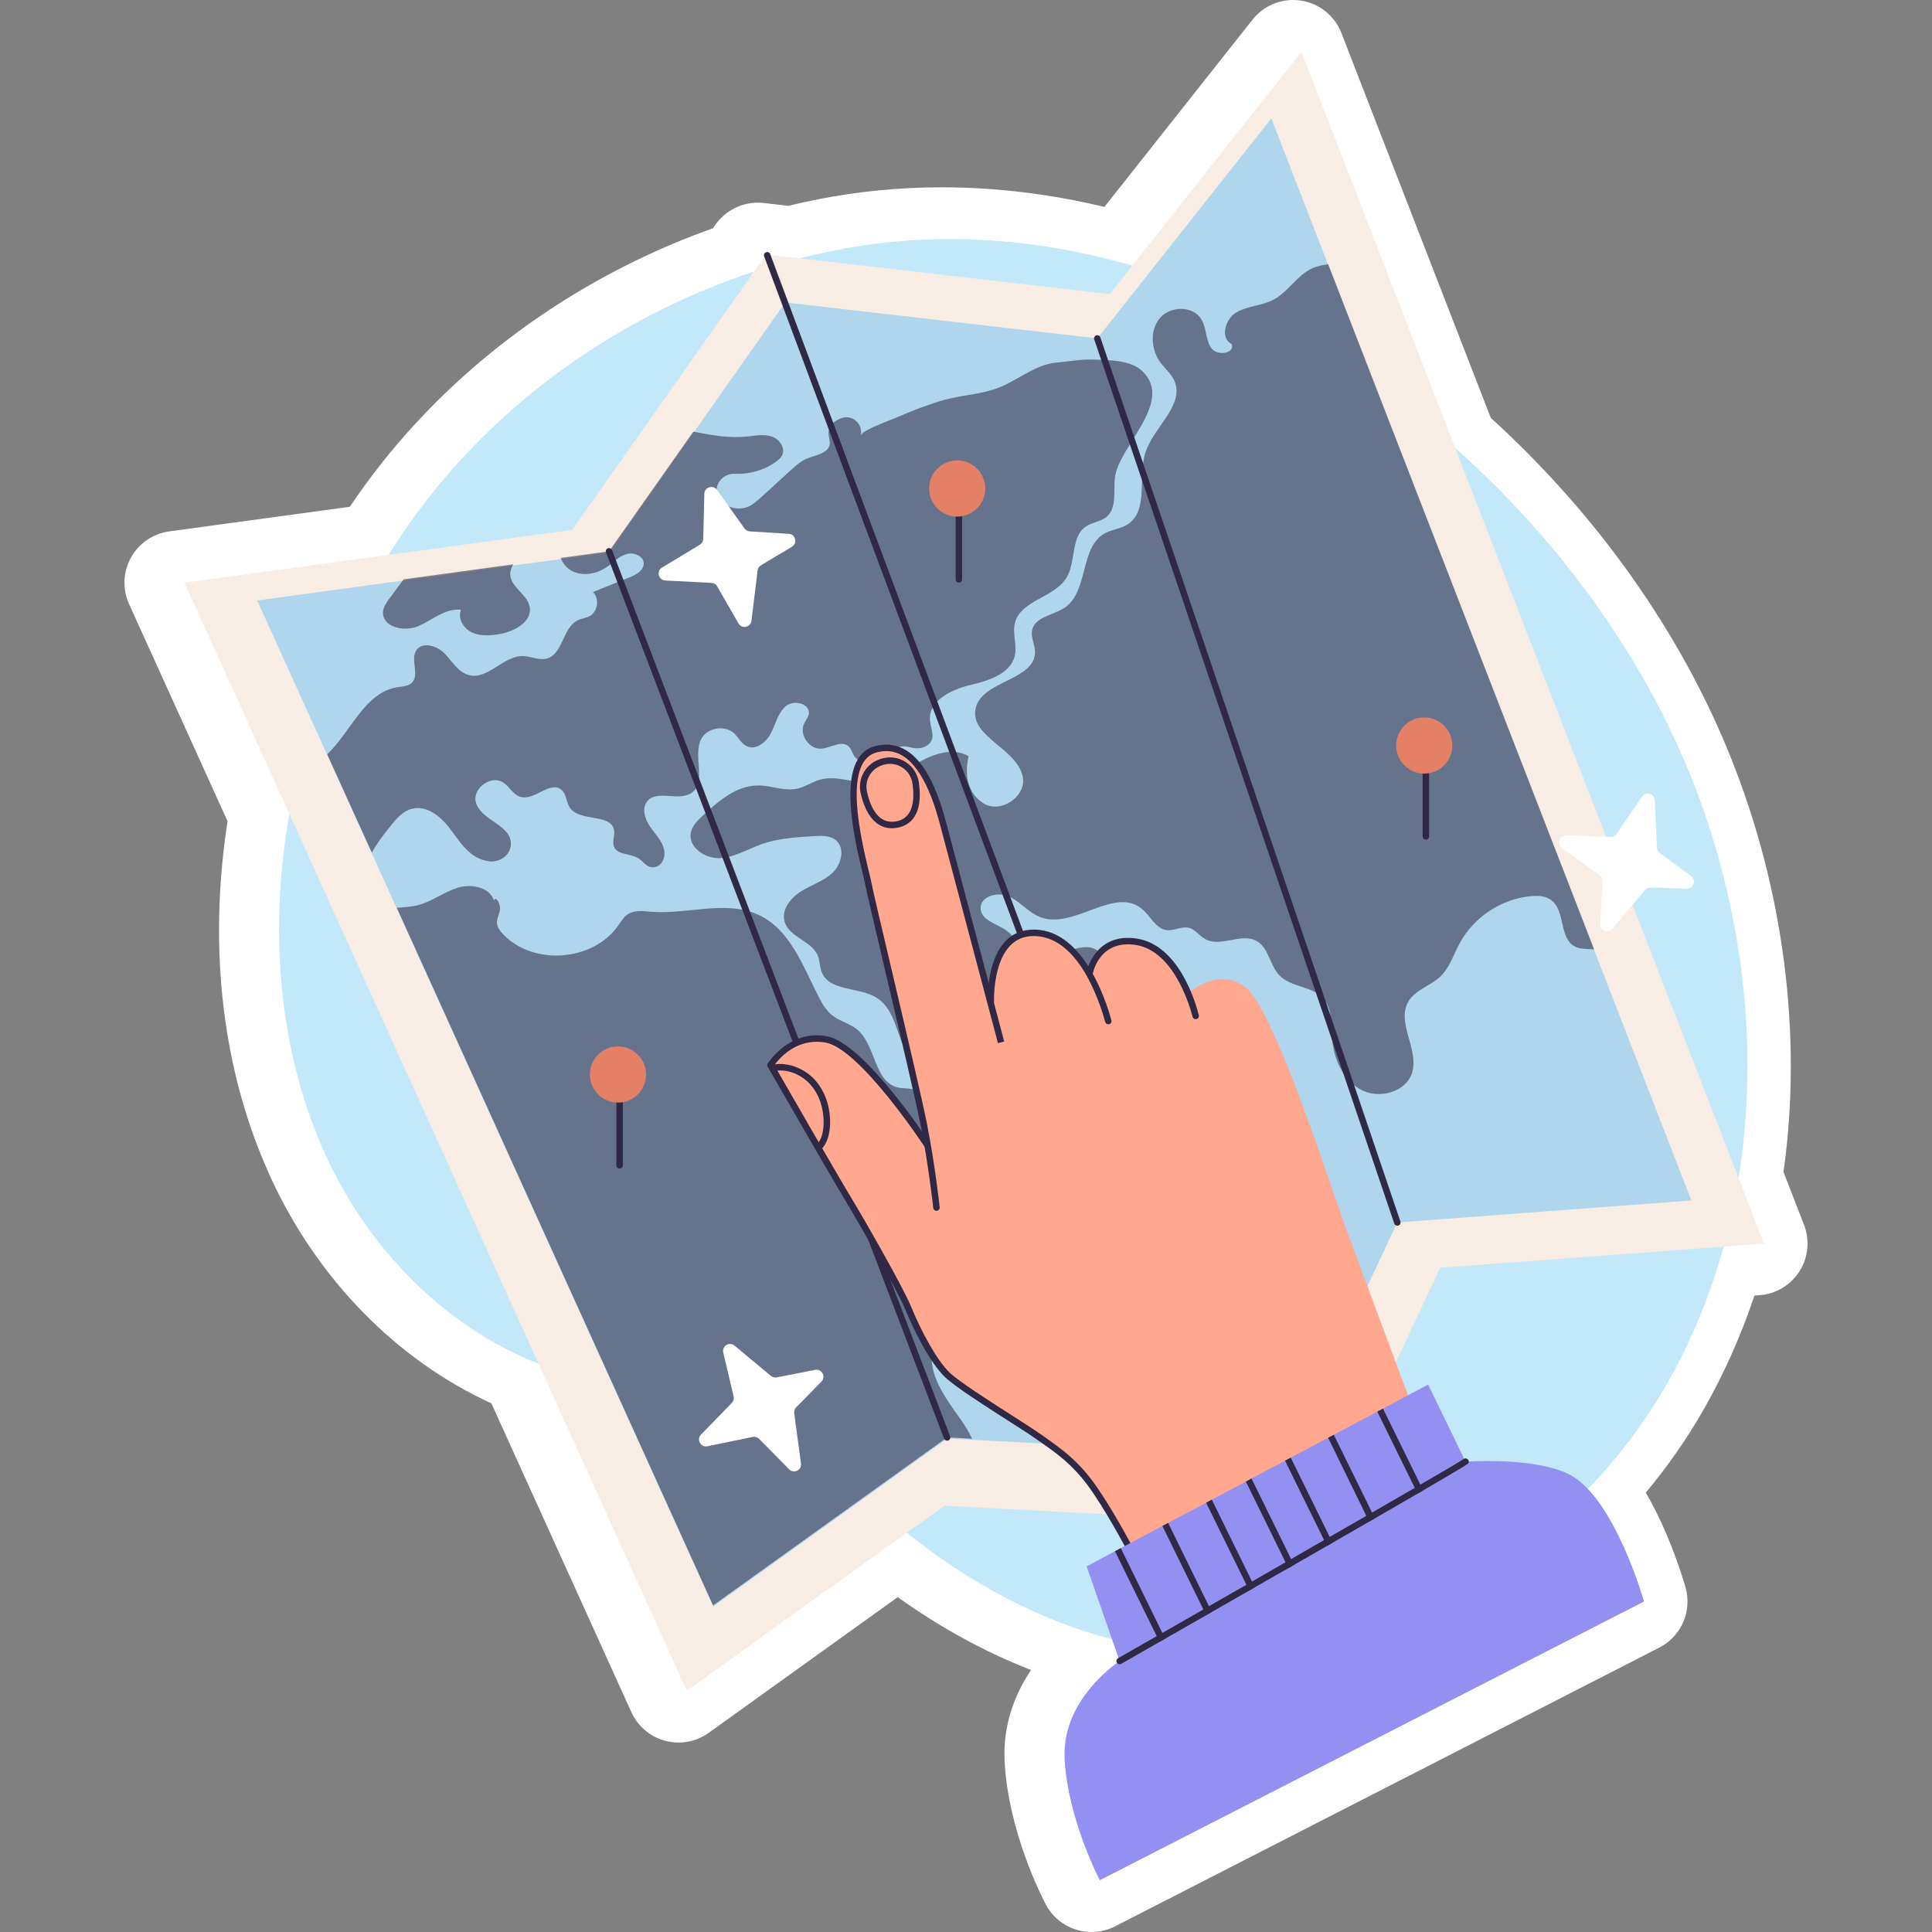 <svg width="100" height="100" viewBox="0 0 100 100" fill="none" xmlns="http://www.w3.org/2000/svg">
<rect x="0" y="0" width="100" height="100" fill="#808080" stroke="none"/>
<path d="M56.5 100C55.536 100 54.606 99.479 54.127 98.569C53.93 98.195 52.195 94.811 52 91.195C51.895 89.252 52.552 87.653 53.368 86.438C50.998 85.517 48.689 84.256 46.466 82.667L36.683 89.691C36.222 90.021 35.675 90.194 35.12 90.194C34.888 90.194 34.656 90.163 34.428 90.102C33.652 89.895 33.011 89.351 32.679 88.62L25.433 72.635C20.535 70.402 16.406 66.186 13.998 60.918C11.52 55.496 10.757 49.147 11.777 42.507L6.681 31.266C6.332 30.495 6.367 29.604 6.777 28.864C7.186 28.123 7.921 27.619 8.76 27.505L18.108 26.23C18.833 25.154 19.601 24.131 20.402 23.178C21.323 22.082 22.324 21.026 23.375 20.038C27.211 16.433 31.872 13.602 36.902 11.815L37.033 11.627C37.539 10.91 38.359 10.491 39.224 10.491C39.326 10.491 39.428 10.496 39.531 10.508L40.804 10.655C41.356 10.521 41.864 10.409 42.345 10.314C44.435 9.904 46.59 9.695 48.749 9.695C51.526 9.695 54.349 10.036 57.164 10.71L64.831 1.017C65.343 0.369 66.12 0 66.932 0C67.065 0 67.198 0.01 67.332 0.03C68.282 0.173 69.083 0.814 69.431 1.71L77.162 21.628C82.68 26.652 86.96 32.694 89.558 39.138C92.335 46.028 93.306 53.639 92.313 60.66L93.376 63.398C93.683 64.189 93.597 65.079 93.144 65.797C92.691 66.515 91.924 66.976 91.078 67.039L90.81 67.059C90.108 69.154 89.217 71.149 88.15 73.01C87.301 74.492 86.308 75.914 85.186 77.258C86.443 79.415 87.145 81.819 87.243 82.168C87.59 83.396 87.022 84.698 85.886 85.28L57.719 99.705C57.328 99.906 56.911 100 56.5 100Z" fill="white"/>
<path d="M25.639 21.99C24.665 22.906 23.743 23.878 22.882 24.902C15.194 34.047 11.76 48.637 16.864 59.805C19.225 64.972 23.621 69.318 29.05 70.993C32.17 71.956 35.542 72.043 38.553 73.307C41.912 74.717 44.5 77.449 47.376 79.684C50.735 82.295 54.621 84.29 58.791 85.128C69.466 87.273 80.839 81.122 86.254 71.676C91.669 62.23 91.572 50.238 87.501 40.14C80.823 23.576 61.752 9.317 43.29 12.943C36.72 14.233 30.518 17.405 25.639 21.99Z" fill="#C3E8FA"/>
<path d="M9.551 30.159L35.548 87.514L48.889 77.936L68.273 78.962L74.545 65.621L91.306 64.367L67.361 2.679L57.441 15.222L39.653 13.17L29.619 27.423L9.551 30.159Z" fill="#F7EDE5"/>
<path d="M87.545 62.136L72.325 63.275L66.631 75.387L50.325 74.525L49.03 74.458L36.919 83.153L20.546 47.041L19.256 44.187L16.947 39.1L13.312 31.08L20.904 30.044L26.575 29.267H26.58L29.027 28.936H29.032L31.533 28.592L35.896 22.398L40.643 15.654L56.797 17.517L65.805 6.128L68.756 13.734L82.521 49.194L87.545 62.136Z" fill="#AFD6ED"/>
<g opacity="0.57">
<path d="M19.826 31.67C19.844 31.407 20.01 31.174 20.171 30.96C20.412 30.634 20.653 30.312 20.894 29.986L26.566 29.209C26.477 29.366 26.41 29.531 26.41 29.71C26.41 30.38 27.289 30.746 27.414 31.402C27.566 32.193 26.597 32.706 25.798 32.831C25.333 32.903 24.833 32.934 24.409 32.724C23.985 32.519 23.677 32.001 23.86 31.563C23.069 31.465 22.395 32.081 21.667 32.403C20.939 32.729 19.768 32.465 19.826 31.67Z" fill="#302945"/>
<path d="M57.707 24.726C57.627 25.436 57.819 26.307 57.265 26.762C56.965 27.003 56.537 27.03 56.215 27.244C55.407 27.78 55.706 29.071 55.202 29.902C54.576 30.938 52.839 31.063 52.535 32.233C52.392 32.787 52.651 33.381 52.526 33.934C52.303 34.904 51.133 35.239 50.168 35.471C49.204 35.703 48.051 36.292 48.136 37.28C48.173 37.732 48.471 38.229 48.016 38.566C47.755 38.758 47.409 38.764 47.097 38.676C46.437 38.489 45.99 38.953 45.475 39.24C45.086 39.455 44.523 39.53 44.251 39.178C44.117 39.012 44.081 38.776 43.925 38.633C43.568 38.298 43.014 38.709 42.527 38.749C41.893 38.807 41.348 38.03 41.621 37.454C41.701 37.284 41.831 37.137 41.862 36.953C41.942 36.422 41.107 36.203 40.692 36.538C40.276 36.877 40.156 37.445 39.915 37.927C39.678 38.405 39.137 38.851 38.651 38.624C38.369 38.49 38.227 38.173 37.999 37.958C37.512 37.503 36.596 37.663 36.293 38.257C35.846 39.133 36.596 40.49 35.788 41.044C35.123 41.499 33.997 40.852 33.497 41.482C33.207 41.848 33.377 42.397 33.644 42.781C33.95 43.227 34.387 43.618 34.393 44.191C34.397 44.554 34.144 44.899 33.782 44.892C33.452 44.887 33.297 44.587 33.05 44.429C32.639 44.166 31.947 44.269 31.773 43.809C31.679 43.545 31.831 43.259 31.786 42.983C31.643 42.085 30.004 42.558 29.495 41.804C29.303 41.518 29.326 41.107 29.062 40.879C28.486 40.388 27.651 41.469 26.927 41.241C26.561 41.129 26.374 40.723 26.056 40.508C25.422 40.08 24.418 40.817 24.636 41.554C24.921 42.495 26.528 42.709 26.442 43.741C26.396 44.289 25.851 44.655 25.305 44.581C24.272 44.442 23.801 43.541 23.225 42.809C22.765 42.224 22.069 41.683 21.345 41.857C20.845 41.973 20.488 42.402 20.17 42.809C19.84 43.228 19.5 43.661 19.246 44.13L16.937 39.044C18.174 37.86 18.88 35.833 20.572 35.569C20.831 35.529 21.126 35.525 21.314 35.342C21.733 34.94 21.233 34.158 21.541 33.671C21.85 33.189 22.622 33.417 23.015 33.828C23.413 34.238 23.726 34.806 24.275 34.944C25.257 35.199 26.061 33.93 27.075 33.957C27.486 33.966 27.888 34.189 28.285 34.091C29.143 33.881 29.111 32.479 29.915 32.099C30.103 32.01 30.322 31.992 30.509 31.894C30.947 31.666 31.045 30.987 30.688 30.643C31.327 30.389 31.961 30.134 32.595 29.88C32.93 29.746 33.319 29.531 33.319 29.17C33.319 28.768 32.787 28.562 32.403 28.687C32.019 28.808 31.738 29.125 31.403 29.353C30.885 29.71 30.179 29.844 29.616 29.558C29.344 29.42 29.13 29.165 29.022 28.879L31.523 28.535L35.887 22.341C36.802 22.524 37.722 22.69 38.651 22.596C39.066 22.556 39.499 22.462 39.901 22.578C40.303 22.698 40.652 23.132 40.5 23.525C40.433 23.69 40.285 23.815 40.138 23.918C39.53 24.348 38.771 24.558 38.026 24.522C37.295 24.487 36.802 25.325 37.274 25.884C37.277 25.888 37.281 25.892 37.285 25.896C37.646 26.311 38.294 26.441 38.785 26.2C38.995 26.097 39.173 25.936 39.348 25.78C39.879 25.293 40.415 24.806 40.951 24.32C41.197 24.096 41.451 23.864 41.764 23.739C42.215 23.547 42.872 23.48 42.943 22.993C42.97 22.815 42.894 22.636 42.885 22.453C42.871 22.035 43.168 21.778 43.569 21.637C44.128 21.441 44.679 21.957 44.553 22.536C44.552 22.54 44.551 22.543 44.55 22.547C44.612 22.262 46.133 21.732 46.412 21.608C47.127 21.291 47.859 21.013 48.604 20.776C49.534 20.48 50.52 20.446 51.443 20.156C52.531 19.813 53.533 18.866 54.676 18.768C55.309 18.713 55.972 18.583 56.609 18.612C57.39 18.643 58.507 18.621 59.123 19.206C60.802 20.805 57.89 23.1 57.707 24.726Z" fill="#302945"/>
<path d="M54.018 59.426C53.866 61.021 53.089 62.548 51.883 63.602C51.665 63.794 51.423 63.986 51.343 64.263C51.271 64.499 51.334 64.754 51.343 65C51.441 66.942 48.69 67.876 48.275 69.774C47.98 71.123 48.954 72.378 49.748 73.503C49.954 73.798 50.155 74.124 50.316 74.468L49.021 74.401L36.909 83.096L20.537 46.984C20.903 46.957 21.269 46.944 21.622 46.855C22.345 46.672 22.953 46.185 23.663 45.957C24.369 45.729 25.329 45.899 25.565 46.604C25.668 46.368 25.883 46.752 25.883 47.011C25.883 47.27 25.708 47.507 25.722 47.766C25.731 47.993 25.883 48.194 26.043 48.359C27.62 50.003 30.692 49.766 32.001 47.904C32.144 47.699 32.278 47.471 32.483 47.328C32.84 47.091 33.305 47.158 33.734 47.194C35.614 47.337 37.633 46.555 39.325 47.382C40.915 48.158 41.567 50.025 42.375 51.597C42.559 51.95 42.764 52.307 43.077 52.553C43.461 52.861 43.979 52.968 44.358 53.281C45.336 54.076 45.229 55.978 46.453 56.282C46.725 56.349 47.02 56.313 47.292 56.385C48.176 56.631 48.351 57.827 49.034 58.439C50.048 59.35 51.615 58.662 52.973 58.502C53.317 58.461 53.724 58.493 53.92 58.779C54.045 58.962 54.041 59.203 54.018 59.426Z" fill="#302945"/>
<path d="M82.511 49.137C82.458 49.132 82.399 49.128 82.346 49.128C82.06 49.114 81.756 49.123 81.506 48.985C80.689 48.551 81.033 47.127 80.283 46.582C79.992 46.368 79.604 46.35 79.242 46.386C77.706 46.524 76.268 47.48 75.544 48.842C75.231 49.422 75.031 50.088 74.553 50.543C74.039 51.03 73.253 51.231 72.896 51.843C72.262 52.924 73.454 54.313 73.092 55.514C72.784 56.537 71.368 56.912 70.431 56.398C69.488 55.885 69.015 54.768 68.944 53.701C68.894 53 68.961 52.209 68.492 51.678C67.921 51.03 66.822 51.111 66.224 50.485C65.723 49.968 65.674 49.061 65.049 48.708C64.259 48.261 63.178 49.052 62.387 48.61C62.079 48.44 61.865 48.1 61.525 48.02C61.155 47.935 60.779 48.185 60.4 48.145C59.815 48.078 59.547 47.399 59.087 47.029C57.676 45.881 55.572 48.114 53.866 47.48C53.259 47.252 52.835 46.694 52.25 46.412C51.665 46.131 50.722 46.381 50.758 47.029C50.798 47.77 51.924 47.837 52.375 48.426C52.616 48.739 52.643 49.181 52.902 49.476C53.839 50.535 55.755 48.355 56.858 49.239C57.43 49.699 57.573 50.869 58.292 50.731C58.828 51.365 58.328 52.37 57.636 52.825C56.943 53.281 56.086 53.46 55.461 54.004C54.527 54.813 54.081 56.407 52.848 56.452C52.339 56.474 51.794 56.197 51.343 56.429C51.035 56.586 50.865 56.947 50.557 57.108C49.758 57.519 49.092 56.416 48.395 55.849C48.105 55.612 47.752 55.46 47.467 55.215C46.404 54.299 46.564 52.392 45.377 51.646C44.461 51.07 42.938 51.329 42.536 50.325C42.424 50.052 42.438 49.744 42.331 49.467C42.018 48.699 40.861 48.52 40.616 47.725C40.424 47.113 40.906 46.484 41.451 46.144C41.996 45.8 42.639 45.608 43.103 45.166C43.568 44.719 43.751 43.867 43.246 43.474C42.952 43.246 42.545 43.255 42.174 43.277C41.245 43.331 40.299 43.384 39.423 43.692C38.696 43.951 38.008 44.385 37.24 44.416C36.467 44.447 35.592 43.822 35.761 43.071C35.842 42.723 36.114 42.459 36.378 42.214C37.19 41.459 38.12 40.655 39.231 40.655C39.924 40.651 40.62 40.972 41.295 40.816C41.688 40.722 42.032 40.472 42.42 40.361C43.322 40.097 44.273 40.588 45.202 40.508C46.087 40.432 46.837 39.861 47.61 39.427C48.382 38.99 49.369 38.686 50.133 39.142C49.919 40.106 50.066 41.039 50.897 41.575C51.754 42.134 53.098 41.267 52.946 40.258C52.723 38.766 50.195 38.163 50.495 36.685C50.789 35.211 53.612 35.229 53.572 33.724C53.562 33.353 53.348 32.992 53.42 32.626C53.558 31.924 54.523 31.848 55.117 31.447C56.354 30.602 55.876 28.325 57.189 27.602C57.551 27.405 57.989 27.374 58.337 27.159C59.48 26.463 58.877 24.689 59.288 23.417C59.717 22.086 61.36 20.947 60.77 19.679C60.61 19.339 60.31 19.089 60.083 18.79C59.578 18.12 59.493 17.106 60.034 16.468C60.57 15.825 61.749 15.811 62.182 16.526C62.454 16.977 62.396 17.575 62.691 18.008C62.986 18.446 63.933 18.303 63.754 17.807C63.138 17.521 63.41 16.512 63.995 16.168C64.58 15.829 65.317 15.829 65.915 15.512C66.684 15.11 67.135 14.239 67.925 13.886C68.184 13.77 68.466 13.721 68.747 13.676L82.511 49.137Z" fill="#302945"/>
</g>
<path d="M63.37 76.735C63.302 76.735 63.239 76.694 63.213 76.626L39.553 13.271C39.521 13.184 39.565 13.088 39.652 13.056C39.737 13.023 39.835 13.067 39.867 13.154L63.527 76.509C63.559 76.596 63.516 76.692 63.429 76.724C63.41 76.732 63.39 76.735 63.37 76.735Z" fill="#302945"/>
<path d="M72.325 63.442C72.255 63.442 72.19 63.398 72.166 63.328L56.638 17.57C56.608 17.483 56.655 17.387 56.743 17.358C56.828 17.328 56.925 17.375 56.955 17.463L72.483 63.221C72.513 63.309 72.466 63.404 72.378 63.433C72.361 63.44 72.343 63.442 72.325 63.442Z" fill="#302945"/>
<path d="M49.021 74.568C48.953 74.568 48.89 74.527 48.864 74.461L31.367 28.595C31.334 28.509 31.377 28.412 31.463 28.379C31.55 28.346 31.646 28.389 31.68 28.476L49.177 74.341C49.21 74.428 49.167 74.525 49.081 74.558C49.061 74.565 49.041 74.568 49.021 74.568Z" fill="#302945"/>
<path d="M32.071 60.487C31.978 60.487 31.903 60.412 31.903 60.319V56.785C31.903 56.692 31.978 56.617 32.071 56.617C32.163 56.617 32.238 56.692 32.238 56.785V60.319C32.238 60.412 32.163 60.487 32.071 60.487Z" fill="#302945"/>
<path d="M33.439 55.615C33.439 56.419 32.788 57.069 31.985 57.069C31.182 57.069 30.531 56.419 30.531 55.615C30.531 54.813 31.182 54.162 31.985 54.162C32.788 54.162 33.439 54.813 33.439 55.615Z" fill="#E38066"/>
<path d="M49.63 30.156C49.538 30.156 49.463 30.081 49.463 29.988V26.454C49.463 26.361 49.538 26.286 49.63 26.286C49.723 26.286 49.798 26.361 49.798 26.454V29.988C49.798 30.081 49.723 30.156 49.63 30.156Z" fill="#302945"/>
<path d="M50.998 25.285C50.998 26.088 50.347 26.739 49.545 26.739C48.742 26.739 48.091 26.088 48.091 25.285C48.091 24.482 48.742 23.831 49.545 23.831C50.347 23.831 50.998 24.482 50.998 25.285Z" fill="#E38066"/>
<path d="M73.803 43.459C73.711 43.459 73.636 43.384 73.636 43.291V39.757C73.636 39.664 73.711 39.589 73.803 39.589C73.895 39.589 73.971 39.664 73.971 39.757V43.291C73.971 43.384 73.896 43.459 73.803 43.459Z" fill="#302945"/>
<path d="M75.172 38.588C75.172 39.391 74.521 40.041 73.718 40.041C72.915 40.041 72.264 39.39 72.264 38.588C72.264 37.785 72.915 37.134 73.718 37.134C74.521 37.134 75.172 37.785 75.172 38.588Z" fill="#E38066"/>
<path d="M59.607 82.496C59.607 82.496 57.783 78.049 55.73 75.883C53.678 73.716 49.459 72.348 47.977 69.612C46.495 66.875 45.012 63.91 43.644 61.63C42.275 59.349 39.881 55.13 39.881 55.13C39.881 55.13 41.363 53.192 43.188 53.99C45.012 54.788 47.977 59.235 47.977 59.235C47.977 59.235 45.582 48.061 44.898 45.324C44.214 42.588 43.188 39.281 45.696 38.825C48.205 38.369 48.775 43.158 49.231 44.64C49.687 46.122 51.169 51.368 51.169 51.368C51.169 51.368 51.625 48.517 53.336 48.289C55.046 48.061 56.3 50.113 56.3 50.113C56.3 50.113 57.099 48.517 58.809 48.745C60.519 48.973 61.545 51.367 61.545 51.367C61.545 51.367 63.142 49.999 64.51 51.139C65.879 52.28 68.501 60.261 69.299 62.542C70.097 64.822 73.746 74.515 73.746 74.515L59.607 82.496Z" fill="#FFA78F"/>
<path d="M58.467 80.308C58.407 80.308 58.349 80.275 58.319 80.218C58.308 80.197 57.174 78.049 56.281 76.858C55.464 75.769 54.702 75.234 53.896 74.668L53.657 74.5C53.351 74.282 52.803 73.932 52.169 73.526C50.953 72.748 49.44 71.779 48.926 71.291C48.106 70.513 47.249 68.738 46.872 67.813C46.461 66.805 44.488 63.348 43.729 62.097C42.977 60.855 39.768 55.27 39.736 55.214C39.706 55.161 39.706 55.096 39.739 55.043C39.749 55.026 40.846 53.276 42.8 53.636C44.711 53.987 47.979 58.933 48.117 59.144C48.168 59.221 48.146 59.325 48.069 59.376C47.992 59.426 47.888 59.405 47.837 59.328C47.804 59.277 44.511 54.29 42.739 53.965C41.226 53.69 40.306 54.816 40.078 55.137C40.496 55.866 43.317 60.772 44.015 61.923C44.74 63.119 46.746 66.618 47.182 67.686C47.658 68.855 48.479 70.405 49.156 71.048C49.647 71.514 51.145 72.473 52.35 73.244C52.987 73.652 53.538 74.004 53.851 74.226L54.088 74.393C54.917 74.976 55.7 75.526 56.549 76.657C57.458 77.87 58.604 80.04 58.616 80.062C58.659 80.144 58.627 80.245 58.545 80.288C58.52 80.302 58.494 80.308 58.467 80.308Z" fill="#302945"/>
<path d="M42.392 59.547C42.351 59.547 42.31 59.533 42.278 59.503C42.21 59.44 42.206 59.334 42.268 59.267C42.498 59.018 42.62 58.642 42.63 58.15C42.647 57.393 42.407 56.669 41.971 56.165C41.495 55.614 40.765 55.324 40.108 55.427C40.012 55.441 39.93 55.379 39.917 55.288C39.902 55.196 39.965 55.111 40.056 55.096C40.822 54.976 41.675 55.31 42.225 55.946C42.714 56.512 42.984 57.318 42.965 58.158C42.953 58.734 42.801 59.184 42.514 59.494C42.481 59.529 42.436 59.547 42.392 59.547Z" fill="#302945"/>
<path d="M48.471 62.672C48.387 62.672 48.314 62.608 48.305 62.522C48.303 62.501 48.073 60.376 47.66 58.28C47.415 57.029 46.525 53.249 45.809 50.212C45.303 48.064 44.867 46.209 44.772 45.738C44.745 45.599 44.697 45.401 44.639 45.158C44.211 43.373 43.209 39.192 45.272 38.626C45.84 38.47 46.37 38.53 46.848 38.804C48.027 39.48 48.627 41.284 48.975 42.583C49.393 44.141 51.978 53.91 51.978 53.91L51.654 53.995C51.654 53.995 49.07 44.228 48.652 42.67C48.46 41.955 47.876 39.779 46.681 39.095C46.277 38.863 45.845 38.816 45.361 38.949C43.61 39.429 44.559 43.389 44.964 45.08C45.024 45.328 45.073 45.531 45.101 45.672C45.194 46.138 45.63 47.99 46.136 50.135C46.852 53.175 47.743 56.958 47.989 58.215C48.404 60.326 48.636 62.465 48.638 62.486C48.648 62.578 48.581 62.661 48.489 62.671C48.483 62.672 48.477 62.672 48.471 62.672Z" fill="#302945"/>
<path d="M57.365 53.017C57.291 53.017 57.224 52.969 57.204 52.894C56.906 51.811 55.761 48.295 53.348 48.456C51.332 48.595 51.45 51.822 51.451 51.854C51.455 51.947 51.384 52.025 51.291 52.029C51.182 52.039 51.121 51.961 51.116 51.869C51.115 51.833 50.984 48.283 53.325 48.122C55.971 47.942 57.212 51.66 57.526 52.806C57.551 52.895 57.498 52.987 57.409 53.011C57.394 53.016 57.379 53.017 57.365 53.017Z" fill="#302945"/>
<path d="M61.888 52.752C61.813 52.752 61.744 52.701 61.725 52.625C61.639 52.277 60.817 49.218 58.784 48.911C56.948 48.635 56.594 50.268 56.579 50.337C56.56 50.428 56.474 50.487 56.381 50.467C56.291 50.449 56.232 50.361 56.251 50.27C56.254 50.25 56.689 48.256 58.834 48.58C61.035 48.912 61.899 51.94 62.05 52.544C62.073 52.633 62.018 52.724 61.928 52.747C61.915 52.75 61.901 52.752 61.888 52.752Z" fill="#302945"/>
<path d="M46.159 42.87C45.385 42.87 44.819 42.239 44.548 41.057C44.372 40.289 44.827 39.509 45.583 39.28L45.63 39.266C45.63 39.266 45.63 39.266 45.63 39.266C46.053 39.138 46.507 39.202 46.877 39.44C47.252 39.68 47.502 40.072 47.563 40.515C47.795 42.207 47.097 42.712 46.47 42.838C46.363 42.859 46.259 42.87 46.159 42.87ZM45.727 39.587L45.68 39.601C45.092 39.779 44.738 40.386 44.875 40.983C45.141 42.146 45.659 42.657 46.405 42.51C47.111 42.368 47.389 41.712 47.23 40.56C47.183 40.215 46.988 39.909 46.697 39.722C46.408 39.537 46.055 39.487 45.727 39.587Z" fill="#302945"/>
<path d="M85.093 82.895L56.926 97.32C56.926 97.32 55.274 94.184 55.104 91.049C54.956 88.312 57.239 86.49 57.819 86.07C57.904 86.007 57.953 85.976 57.953 85.976L57.895 85.816L56.243 81.073L57.712 80.291L58.011 80.13L60.164 78.983L60.463 78.826L62.428 77.781L62.723 77.621L64.487 76.687L64.777 76.527L66.514 75.607L66.809 75.446L68.743 74.419L69.037 74.263L71.288 73.066L71.583 72.909L73.919 71.663L75.786 75.508L75.857 75.656C75.857 75.656 75.915 75.651 76.022 75.647C76.732 75.607 79.55 75.517 81.158 76.281C83.552 77.424 85.093 82.895 85.093 82.895Z" fill="#9490F1"/>
<path d="M76.005 75.731C75.991 75.762 75.969 75.798 73.664 77.142C73.571 77.196 73.477 77.25 73.374 77.312C72.785 77.656 72.057 78.076 71.163 78.59C71.07 78.643 70.967 78.701 70.869 78.759C70.302 79.085 69.672 79.451 68.971 79.853C68.877 79.907 68.779 79.961 68.68 80.019C68.153 80.322 67.586 80.648 66.974 81.001C66.88 81.055 66.782 81.108 66.684 81.166C66.139 81.479 65.563 81.809 64.951 82.158H64.947C64.853 82.216 64.759 82.269 64.661 82.327C64.049 82.676 63.406 83.046 62.723 83.435C62.629 83.493 62.531 83.547 62.432 83.605C61.758 83.989 61.048 84.395 60.306 84.82C60.208 84.878 60.114 84.931 60.016 84.985C59.382 85.351 58.721 85.726 58.038 86.119C58.011 86.137 57.984 86.141 57.953 86.141C57.895 86.141 57.841 86.11 57.81 86.057C57.761 85.976 57.792 85.874 57.873 85.829C58.489 85.476 59.159 85.092 59.869 84.686C59.967 84.632 60.065 84.574 60.164 84.52C60.843 84.127 61.552 83.721 62.285 83.306C62.379 83.248 62.477 83.194 62.575 83.136C63.214 82.77 63.861 82.399 64.513 82.028C64.607 81.97 64.705 81.912 64.804 81.859C65.384 81.528 65.965 81.193 66.536 80.863C66.635 80.805 66.733 80.751 66.827 80.698C67.407 80.363 67.979 80.037 68.533 79.715C68.631 79.662 68.729 79.603 68.823 79.55C69.484 79.17 70.118 78.804 70.721 78.46C70.819 78.402 70.918 78.344 71.016 78.29C71.833 77.817 72.579 77.388 73.227 77.013C73.325 76.955 73.423 76.897 73.517 76.843C74.798 76.102 75.629 75.611 75.741 75.535C75.79 75.486 75.866 75.472 75.928 75.504C76.014 75.548 76.049 75.646 76.005 75.731Z" fill="#302945"/>
<path d="M60.307 84.819C60.208 84.877 60.115 84.931 60.016 84.985L59.869 84.685L57.712 80.291L58.011 80.13L60.164 84.52L60.307 84.819Z" fill="#302945"/>
<path d="M62.723 83.435C62.629 83.493 62.531 83.547 62.432 83.605L62.285 83.305L60.164 78.982L60.463 78.826L62.575 83.136L62.723 83.435Z" fill="#302945"/>
<path d="M64.947 82.158C64.853 82.216 64.759 82.269 64.661 82.327L64.514 82.028L62.428 77.781L62.723 77.62L64.804 81.859L64.947 82.158Z" fill="#302945"/>
<path d="M66.974 81.001C66.88 81.055 66.782 81.108 66.684 81.166L66.537 80.863L64.487 76.687L64.777 76.526L66.827 80.698L66.974 81.001Z" fill="#302945"/>
<path d="M68.971 79.853C68.877 79.907 68.779 79.96 68.68 80.018L68.533 79.715L66.514 75.606L66.809 75.445L68.823 79.55L68.971 79.853Z" fill="#302945"/>
<path d="M71.163 78.589C71.07 78.643 70.967 78.701 70.869 78.759L70.721 78.46L68.743 74.418L69.038 74.262L71.016 78.29L71.163 78.589Z" fill="#302945"/>
<path d="M73.665 77.142C73.571 77.196 73.477 77.25 73.374 77.312L73.227 77.013L71.289 73.065L71.583 72.909L73.517 76.843L73.665 77.142Z" fill="#302945"/>
<path d="M38.808 27.504L40.828 27.631C41.181 27.653 41.294 28.118 40.99 28.3L39.387 29.26C39.291 29.317 39.227 29.416 39.214 29.526L38.895 32.133C38.853 32.477 38.397 32.57 38.224 32.269L37.122 30.351C37.061 30.244 36.95 30.176 36.828 30.17L34.435 30.046C34.08 30.027 33.962 29.561 34.267 29.377L36.225 28.194C36.331 28.13 36.397 28.017 36.4 27.894L36.456 25.559C36.465 25.213 36.909 25.076 37.111 25.358L38.537 27.353C38.6 27.442 38.699 27.497 38.808 27.504Z" fill="white"/>
<path d="M85.907 44.144L87.532 45.35C87.817 45.561 87.658 46.013 87.304 46L85.437 45.933C85.325 45.929 85.219 45.977 85.147 46.062L83.461 48.075C83.238 48.341 82.805 48.171 82.824 47.824L82.944 45.615C82.95 45.493 82.894 45.375 82.795 45.303L80.855 43.897C80.567 43.688 80.723 43.233 81.078 43.244L83.365 43.318C83.488 43.322 83.605 43.263 83.674 43.161L84.992 41.233C85.188 40.947 85.635 41.075 85.651 41.421L85.762 43.871C85.766 43.979 85.82 44.08 85.907 44.144Z" fill="white"/>
<path d="M40.203 71.293L42.189 70.905C42.537 70.837 42.764 71.259 42.516 71.512L41.208 72.846C41.13 72.926 41.093 73.037 41.108 73.147L41.459 75.75C41.506 76.094 41.088 76.299 40.844 76.051L39.293 74.474C39.207 74.387 39.082 74.349 38.962 74.374L36.616 74.859C36.267 74.931 36.036 74.509 36.284 74.254L37.879 72.615C37.965 72.526 38 72.4 37.972 72.28L37.436 70.008C37.356 69.671 37.752 69.426 38.018 69.648L39.903 71.217C39.986 71.286 40.096 71.314 40.203 71.293Z" fill="white"/>
</svg>
